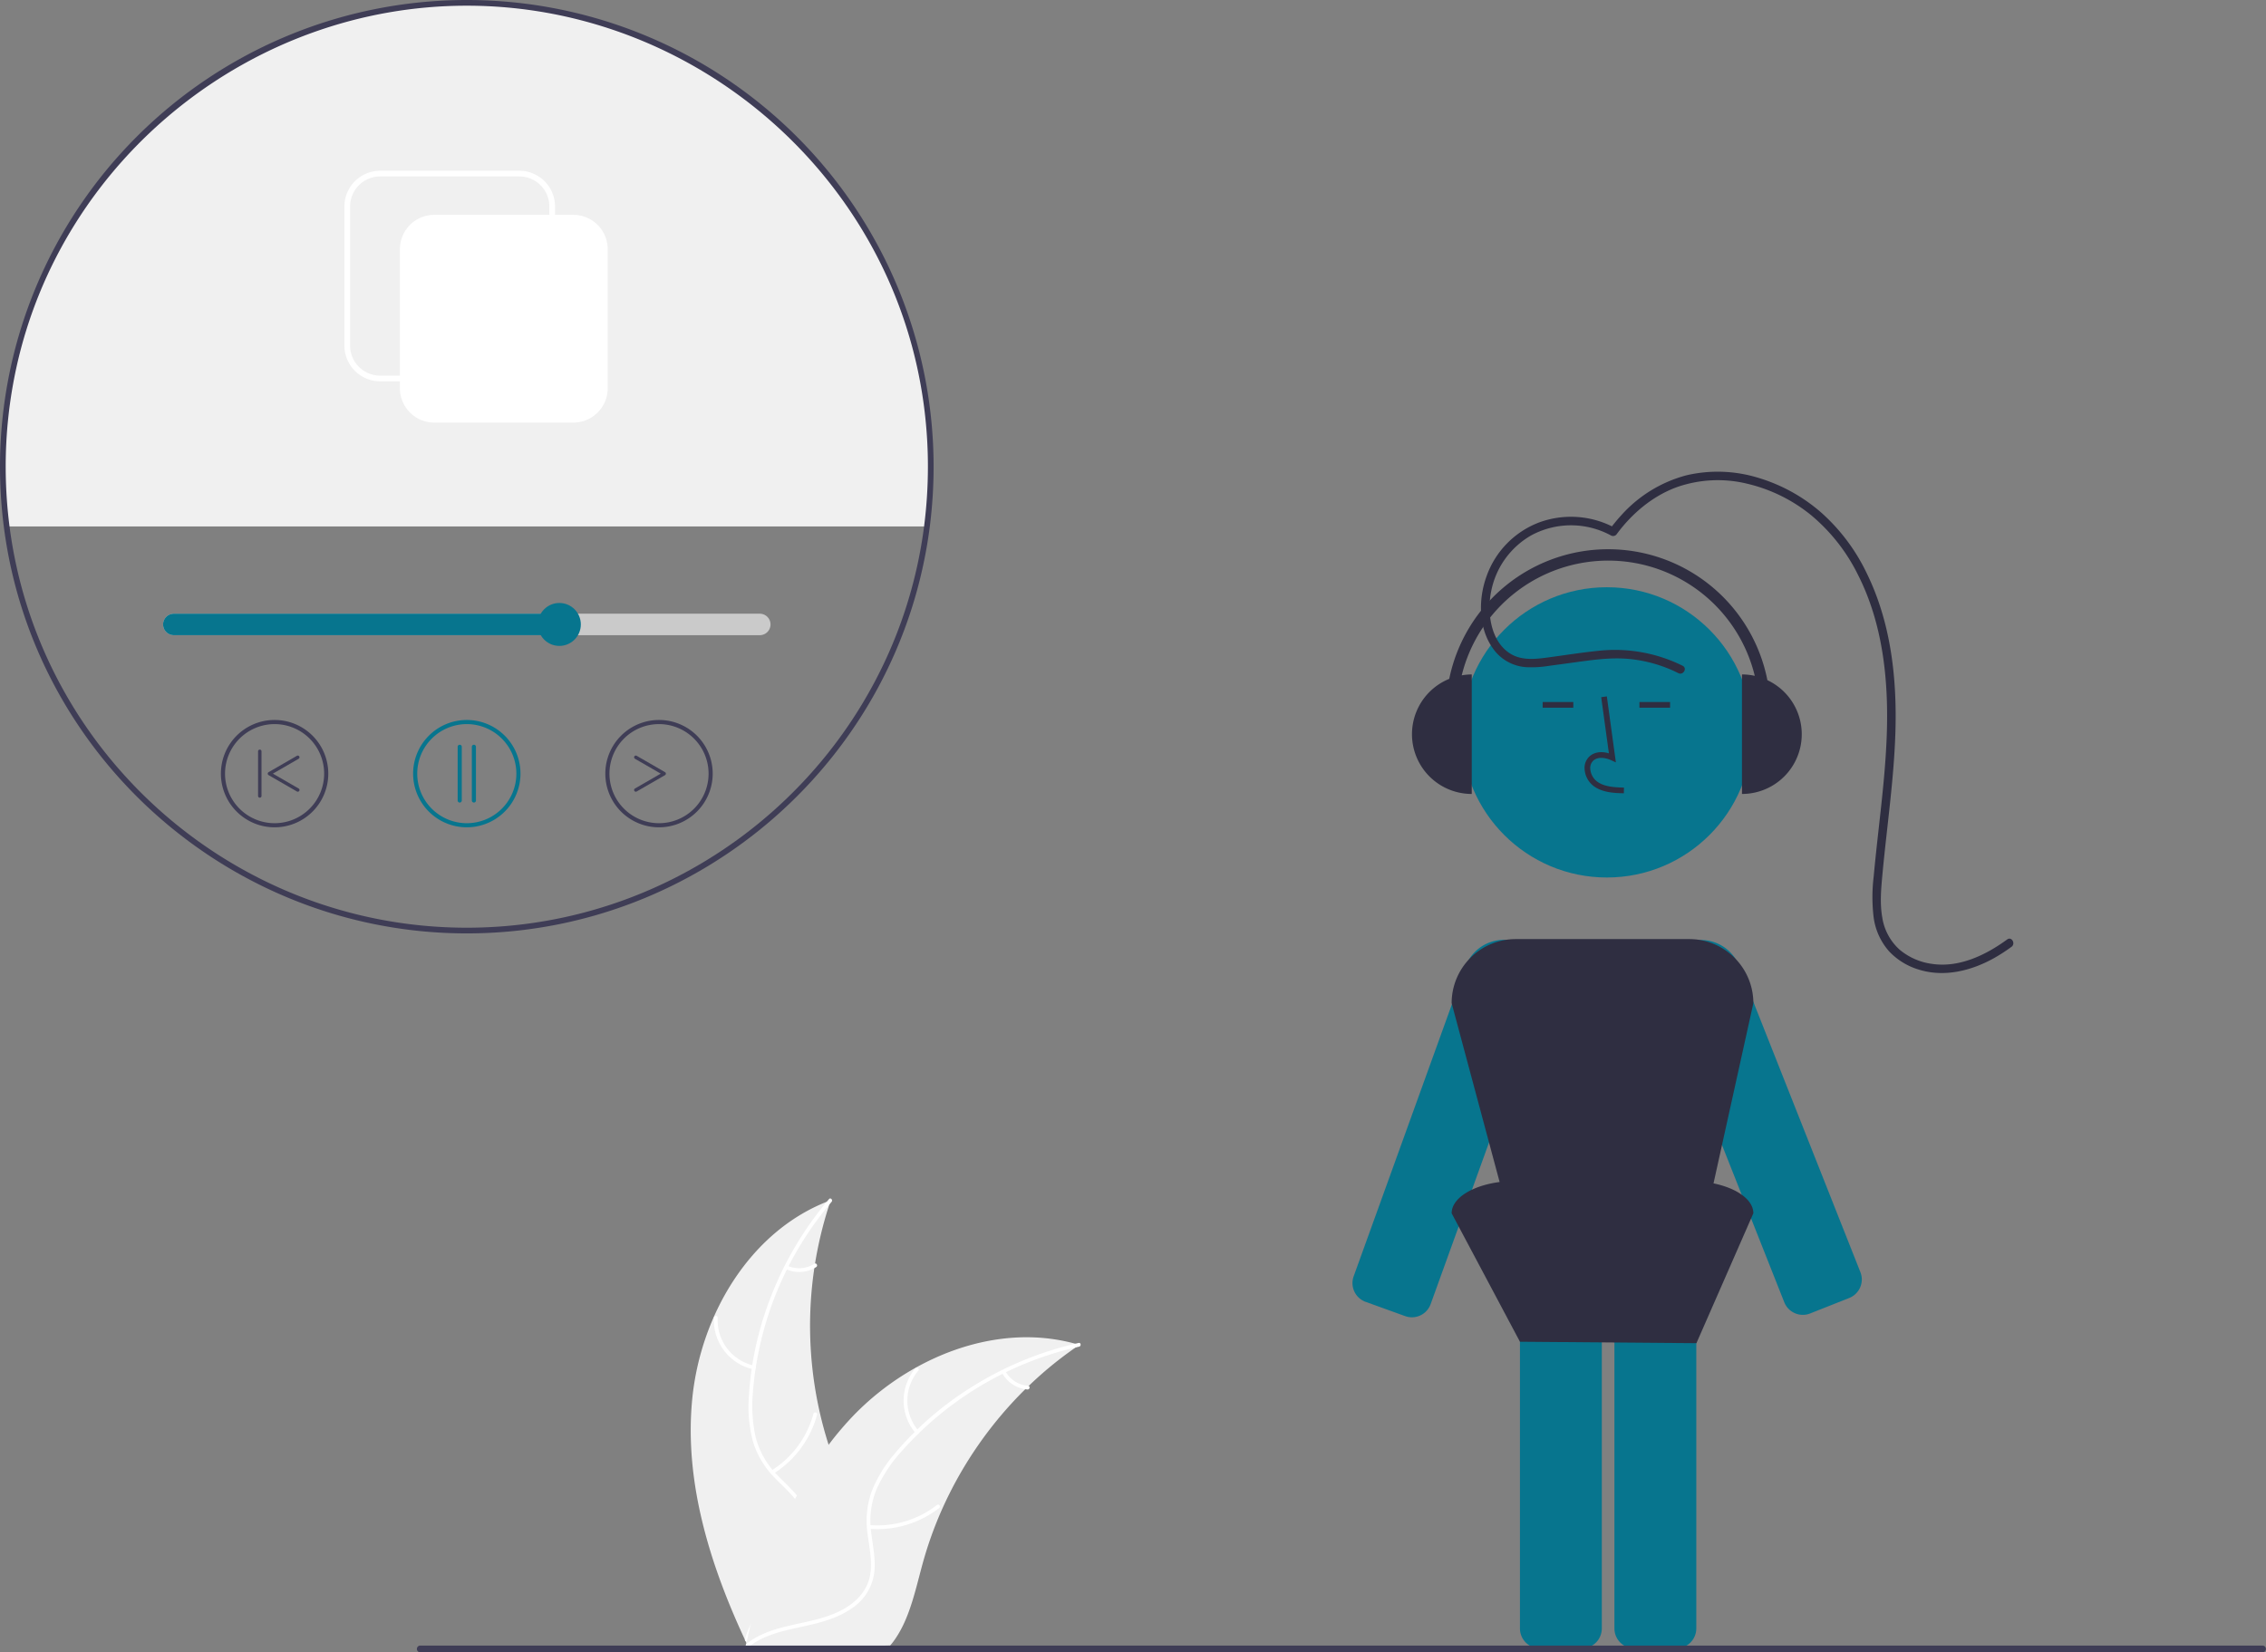 <svg xmlns="http://www.w3.org/2000/svg" data-name="Layer 1" width="796.105" height="580.639"
     viewBox="0 0 796.105 580.639" xmlns:xlink="http://www.w3.org/1999/xlink">
  <rect x="0" y="0" width="796.105" height="580.639" fill="#808080" stroke="none"/>
  <path
    d="M445.171,651.066c2.977-29.696,20.632-59.306,48.64-69.614a137.508,137.508,0,0,0,2.254,94.382c4.619,11.634,10.967,24.092,7.167,36.018-2.364,7.421-8.442,13.2-15.303,16.887-6.861,3.687-14.528,5.548-22.099,7.374l-1.468,1.274C451.631,710.393,442.194,680.762,445.171,651.066Z"
    transform="translate(-201.947 -159.68)" fill="#f0f0f0"/>
  <path
    d="M494.105,582.005a117.532,117.532,0,0,0-27.635,66.824,50.613,50.613,0,0,0,.953,15.83,29.029,29.029,0,0,0,7.538,13.289c3.338,3.497,7.158,6.687,9.588,10.935a17.775,17.775,0,0,1,1.214,14.486c-1.915,5.943-5.851,10.844-9.867,15.503-4.459,5.173-9.172,10.475-10.959,17.235-.216.819-1.475.435-1.259-.383,3.109-11.761,14.289-18.665,19.445-29.314,2.406-4.969,3.329-10.693.841-15.819-2.176-4.482-6.112-7.775-9.523-11.287a30.976,30.976,0,0,1-7.855-12.719,46.791,46.791,0,0,1-1.558-15.734A114.027,114.027,0,0,1,472.529,616.01a119.617,119.617,0,0,1,20.682-34.971c.547-.643,1.437.327.894.966Z"
    transform="translate(-201.947 -159.68)" fill="#fff"/>
  <path
    d="M466.634,640.862a17.634,17.634,0,0,1-13.859-18.147.658.658,0,0,1,1.315.034,16.328,16.328,0,0,0,12.926,16.854c.828.176.441,1.434-.383,1.259Z"
    transform="translate(-201.947 -159.68)" fill="#fff"/>
  <path
    d="M473.035,676.397a33.987,33.987,0,0,0,14.707-19.93c.219-.818,1.478-.435,1.259.383a35.352,35.352,0,0,1-15.346,20.708c-.719.45-1.334-.713-.619-1.16Z"
    transform="translate(-201.947 -159.68)" fill="#fff"/>
  <path
    d="M478.628,604.476a9.981,9.981,0,0,0,9.445-.705c.713-.459,1.328.705.619,1.16a11.185,11.185,0,0,1-10.447.803.68.68,0,0,1-.438-.821.661.661,0,0,1,.821-.438Z"
    transform="translate(-201.947 -159.68)" fill="#fff"/>
  <path
    d="M581.143,632.286c-.437.299-.874.598-1.311.909a131.45,131.45,0,0,0-16.49,13.518c-.402.376-.804.763-1.194,1.15a138.578,138.578,0,0,0-29.107,41.903,134.577,134.577,0,0,0-6.915,19.243c-2.504,9.088-4.497,19.141-9.704,26.649a23.087,23.087,0,0,1-1.745,2.263l-48.645,1.158c-.112-.053-.224-.095-.336-.147l-1.94.135c.07-.346.15-.703.22-1.049.04-.201.09-.402.13-.603.03-.134.06-.268.08-.391.01-.045.02-.089.03-.123.019-.123.05-.234.07-.346q.661-2.997,1.367-5.996c-0-.011-0-.011.01-.022,3.624-15.222,8.552-30.275,15.607-44.102.212-.416.424-.843.659-1.259a128.416,128.416,0,0,1,11.115-17.766,113.526,113.526,0,0,1,7.352-8.826,94.405,94.405,0,0,1,23.196-18.253c17.228-9.627,37.342-13.638,56.122-8.455C580.192,632.009,580.662,632.142,581.143,632.286Z"
    transform="translate(-201.947 -159.68)" fill="#f0f0f0"/>
  <path
    d="M581.048,632.906a117.532,117.532,0,0,0-62.298,36.717,50.614,50.614,0,0,0-8.77,13.213,29.029,29.029,0,0,0-1.982,15.149c.56,4.802,1.689,9.649,1.072,14.504a17.775,17.775,0,0,1-7.752,12.297c-5.107,3.593-11.201,5.136-17.212,6.438-6.675,1.446-13.63,2.842-19.127,7.163-.666.524-1.44-.54-.775-1.063,9.563-7.519,22.647-6.3,33.175-11.698,4.913-2.519,9.096-6.533,10.195-12.124.961-4.889-.199-9.888-.808-14.745a30.976,30.976,0,0,1,1.386-14.884A46.791,46.791,0,0,1,516.383,670.37a114.027,114.027,0,0,1,26.965-23.302,119.616,119.616,0,0,1,37.568-15.47c.824-.184.951,1.126.132,1.309Z"
    transform="translate(-201.947 -159.68)" fill="#fff"/>
  <path
    d="M523.678,663.361a17.634,17.634,0,0,1-.14-22.833c.546-.646,1.576.172,1.03.819a16.328,16.328,0,0,0,.173,21.239c.555.639-.511,1.41-1.063.775Z"
    transform="translate(-201.947 -159.68)" fill="#fff"/>
  <path
    d="M507.394,695.587a33.987,33.987,0,0,0,23.742-7.058c.668-.521,1.442.543.775,1.063a35.352,35.352,0,0,1-24.721,7.295c-.845-.074-.636-1.373.204-1.299Z"
    transform="translate(-201.947 -159.68)" fill="#fff"/>
  <path
    d="M555.162,641.53a9.981,9.981,0,0,0,7.966,5.123c.845.063.636,1.362-.204,1.299a11.185,11.185,0,0,1-8.825-5.648.68.68,0,0,1,.144-.919.661.661,0,0,1,.919.144Z"
    transform="translate(-201.947 -159.68)" fill="#fff"/>
  <path
    d="M697.99,622.586a7.009,7.009,0,0,1-2.382-.42L681.255,616.983l.006-.016a7.01,7.01,0,0,1-3.742-8.775L716.792,499.431a14.381,14.381,0,0,1,27.5,8.279h0a14.645,14.645,0,0,1-.45,1.489l-39.273,108.761a7.013,7.013,0,0,1-6.579,4.626Z"
    transform="translate(-201.947 -159.68)" fill="#07758e"/>
  <path
    d="M790.897,738.93H776.137a7.008,7.008,0,0,1-7-7V608.916a7.008,7.008,0,0,1,7-7H790.897a7.008,7.008,0,0,1,7,7V731.93A7.008,7.008,0,0,1,790.897,738.93Z"
    transform="translate(-201.947 -159.68)" fill="#07758e"/>
  <path
    d="M757.705,738.93H742.945a7.008,7.008,0,0,1-7-7V608.916a7.008,7.008,0,0,1,7-7h14.76a7.008,7.008,0,0,1,7,7V731.93A7.008,7.008,0,0,1,757.705,738.93Z"
    transform="translate(-201.947 -159.68)" fill="#07758e"/>
  <circle cx="564.533" cy="257.357" r="51" fill="#07758e"/>
  <path
    d="M772.443,438.446c-3.306-.092-7.42-.207-10.59-2.522a8.133,8.133,0,0,1-3.2-6.073,5.471,5.471,0,0,1,1.86-4.493c1.656-1.399,4.073-1.727,6.678-.961L764.492,404.671l1.981-.271,3.173,23.19-1.655-.759c-1.918-.88-4.552-1.328-6.188.055a3.515,3.515,0,0,0-1.153,2.896,6.147,6.147,0,0,0,2.381,4.528c2.467,1.802,5.746,2.034,9.466,2.138Z"
    transform="translate(-201.947 -159.68)" fill="#2f2e41"/>
  <rect x="541.974" y="246.692" width="10.772" height="2" fill="#2f2e41"/>
  <rect x="575.974" y="246.692" width="10.772" height="2" fill="#2f2e41"/>
  <path
    d="M835.324,621.727a7.026,7.026,0,0,1-6.512-4.426L786.242,509.788a14.38,14.38,0,1,1,26.739-10.588l42.57,107.514a6.94,6.94,0,0,1,.489,2.887h0a7.015,7.015,0,0,1-4.419,6.199L837.897,621.233A6.976,6.976,0,0,1,835.324,621.727Z"
    transform="translate(-201.947 -159.68)" fill="#07758e"/>
  <path
    d="M803.95,575.523l13.998-63.331a22.512,22.512,0,0,0-22.512-22.512H734.459a22.512,22.512,0,0,0-22.512,22.512l16.856,62.85c-9.695,1.266-16.856,5.708-16.856,10.994l24,45.14,62,.504,20-45.644C817.947,581.284,812.16,577.217,803.95,575.523Z"
    transform="translate(-201.947 -159.68)" fill="#2f2e41"/>
  <path
    d="M822.874,398.693a57.001,57.001,0,0,0-111.771-.459,20.996,20.996,0,0,0,7.911,40.446v-42a21.044,21.044,0,0,0-3.521.318,52.992,52.992,0,0,1,102.951.176,21.036,21.036,0,0,0-4.496-.494h0v42h0a20.987,20.987,0,0,0,8.927-39.987Z"
    transform="translate(-201.947 -159.68)" fill="#2f2e41"/>
  <path
    d="M793.106,393.637a53.486,53.486,0,0,0-29.614-5.258c-5.544.564-11.066,1.433-16.587,2.183-4.628.629-9.885,1.461-14.121-1.053-7.192-4.267-8.472-14.623-6.941-22.084a29.027,29.027,0,0,1,14.09-19.629,29.425,29.425,0,0,1,28.005.055,1.546,1.546,0,0,0,2.052-.538c5.363-7.251,12.632-13.395,21.182-16.486a43.557,43.557,0,0,1,24.557-1.181,55.812,55.812,0,0,1,22.531,11.085,64.17,64.17,0,0,1,16.371,20.79c8.815,17.28,10.856,37.114,10.193,56.246-.386,11.134-1.631,22.214-2.863,33.28-.617,5.54-1.232,11.08-1.737,16.632a59.994,59.994,0,0,0-.024,14.307,22.505,22.505,0,0,0,5.472,12.038,23.676,23.676,0,0,0,10.426,6.385c8.949,2.779,18.421.418,26.399-4.039a60.177,60.177,0,0,0,6.141-3.975c1.543-1.128.048-3.732-1.514-2.59-7.579,5.538-17.016,10.085-26.653,8.55a22.315,22.315,0,0,1-11.132-4.95,19.125,19.125,0,0,1-6.112-11.4c-.846-4.794-.42-9.756.022-14.57.509-5.551,1.125-11.091,1.742-16.631,1.241-11.146,2.489-22.308,2.852-33.525.621-19.195-1.56-38.957-10.167-56.37A67.261,67.261,0,0,0,841.528,339.567a59.695,59.695,0,0,0-22.321-12.123,48.362,48.362,0,0,0-24.803-.735,46.765,46.765,0,0,0-22.668,13.821,60.748,60.748,0,0,0-4.337,5.266l2.052-.538a32.479,32.479,0,0,0-26.835-1.966,31.453,31.453,0,0,0-18.35,18.734c-2.986,8.061-2.978,18.304,2.185,25.519a15.491,15.491,0,0,0,11.845,6.591,38.333,38.333,0,0,0,7.84-.472c2.895-.386,5.788-.785,8.682-1.179,6.372-.866,12.747-1.834,19.192-1.273a48.845,48.845,0,0,1,17.582,5.013c1.721.863,3.242-1.724,1.514-2.59Z"
    transform="translate(-201.947 -159.68)" fill="#2f2e41"/>
  <path d="M996.862,740.32H349.568a1.191,1.191,0,0,1,0-2.381H996.862a1.191,1.191,0,0,1,0,2.381Z"
        transform="translate(-201.947 -159.68)" fill="#3f3d56"/>
  <path
    d="M528.947,323.68a165.375,165.375,0,0,1-1.34,21H204.287a165.375,165.375,0,0,1-1.34-21,163,163,0,1,1,326,0Z"
    transform="translate(-201.947 -159.68)" fill="#f0f0f0"/>
  <path
    d="M365.947,487.68c-82.253,0-152.178-61.422-162.652-142.873a167.145,167.145,0,0,1-1.348-21.127,164,164,0,1,1,328,0,167.178,167.178,0,0,1-1.348,21.127C518.125,426.258,448.2,487.68,365.947,487.68Zm0-326c-75.566,0-142.121,53.501-158.253,127.214a162.749,162.749,0,0,0-3.747,34.786,165.146,165.146,0,0,0,1.332,20.873c10.346,80.455,79.418,141.127,160.668,141.127,81.25,0,150.322-60.672,160.668-141.127a165.109,165.109,0,0,0,1.332-20.873,162.764,162.764,0,0,0-3.747-34.786C508.068,215.181,441.513,161.68,365.947,161.68Z"
    transform="translate(-201.947 -159.68)" fill="#3f3d56"/>
  <path d="M468.876,375.339H263.018a3.772,3.772,0,0,0,0,7.544H468.876a3.772,3.772,0,0,0,0-7.544Z"
        transform="translate(-201.947 -159.68)" fill="#cacaca"/>
  <path d="M398.463,375.339v7.544H263.018a3.772,3.772,0,0,1,0-7.544Z"
        transform="translate(-201.947 -159.68)" fill="#07758e"/>
  <circle cx="196.516" cy="219.431" r="7.544" fill="#07758e"/>
  <path
    d="M365.947,450.404a18.862,18.862,0,1,1,18.862-18.862A18.883,18.883,0,0,1,365.947,450.404Zm0-36.272a17.411,17.411,0,1,0,17.411,17.411A17.431,17.431,0,0,0,365.947,414.131Z"
    transform="translate(-201.947 -159.68)" fill="#07758e"/>
  <path
    d="M363.456,441.698a.725.725,0,0,1-.725-.725V422.111a.725.725,0,1,1,1.451,0v18.862A.725.725,0,0,1,363.456,441.698Z"
    transform="translate(-201.947 -159.68)" fill="#07758e"/>
  <path
    d="M368.438,441.698a.725.725,0,0,1-.725-.725V422.111a.725.725,0,1,1,1.451,0v18.862A.725.725,0,0,1,368.438,441.698Z"
    transform="translate(-201.947 -159.68)" fill="#07758e"/>
  <path
    d="M279.556,431.542a18.862,18.862,0,1,1,18.862,18.862A18.883,18.883,0,0,1,279.556,431.542Zm1.451,0a17.411,17.411,0,1,0,17.411-17.411A17.431,17.431,0,0,0,281.007,431.542Z"
    transform="translate(-201.947 -159.68)" fill="#3f3d56"/>
  <path
    d="M306.565,437.892a.603.603,0,0,0,.302-1.126l-9.049-5.225,9.049-5.225a.603.603,0,0,0-.603-1.045l-9.954,5.747a.603.603,0,0,0,0,1.045l9.954,5.747A.601.601,0,0,0,306.565,437.892Z"
    transform="translate(-201.947 -159.68)" fill="#3f3d56"/>
  <path
    d="M293.218,439.988a.603.603,0,0,0,.603-.603V423.699a.603.603,0,1,0-1.207,0v15.685A.603.603,0,0,0,293.218,439.988Z"
    transform="translate(-201.947 -159.68)" fill="#3f3d56"/>
  <path
    d="M433.476,450.404a18.862,18.862,0,1,1,18.862-18.862A18.883,18.883,0,0,1,433.476,450.404Zm0-36.272a17.411,17.411,0,1,0,17.411,17.411A17.431,17.431,0,0,0,433.476,414.131Z"
    transform="translate(-201.947 -159.68)" fill="#3f3d56"/>
  <path
    d="M425.33,437.892a.603.603,0,0,1-.302-1.126l9.049-5.225-9.049-5.225a.603.603,0,0,1,.603-1.045l9.954,5.747a.603.603,0,0,1,0,1.045l-9.954,5.747A.601.601,0,0,1,425.33,437.892Z"
    transform="translate(-201.947 -159.68)" fill="#3f3d56"/>
  <path
    d="M438.677,439.988a.603.603,0,0,1-.603-.603V423.699a.603.603,0,1,1,1.207,0v15.685A.603.603,0,0,1,438.677,439.988Z"
    transform="translate(-201.947 -159.68)" fill=""/>
  <path
    d="M403.388,308.18H354.506a12.073,12.073,0,0,1-12.059-12.059V247.239a12.073,12.073,0,0,1,12.059-12.059h48.882a12.073,12.073,0,0,1,12.059,12.059v48.882A12.073,12.073,0,0,1,403.388,308.18Z"
    transform="translate(-201.947 -159.68)" fill="#fff"/>
  <path
    d="M384.388,293.68H335.506a12.573,12.573,0,0,1-12.559-12.559V232.239a12.573,12.573,0,0,1,12.559-12.559h48.882a12.573,12.573,0,0,1,12.559,12.559v48.882A12.573,12.573,0,0,1,384.388,293.68Zm-48.882-72a10.571,10.571,0,0,0-10.559,10.559v48.882a10.571,10.571,0,0,0,10.559,10.559h48.882a10.571,10.571,0,0,0,10.559-10.559V232.239a10.571,10.571,0,0,0-10.559-10.559Z"
    transform="translate(-201.947 -159.68)" fill="#fff"/>
</svg>
